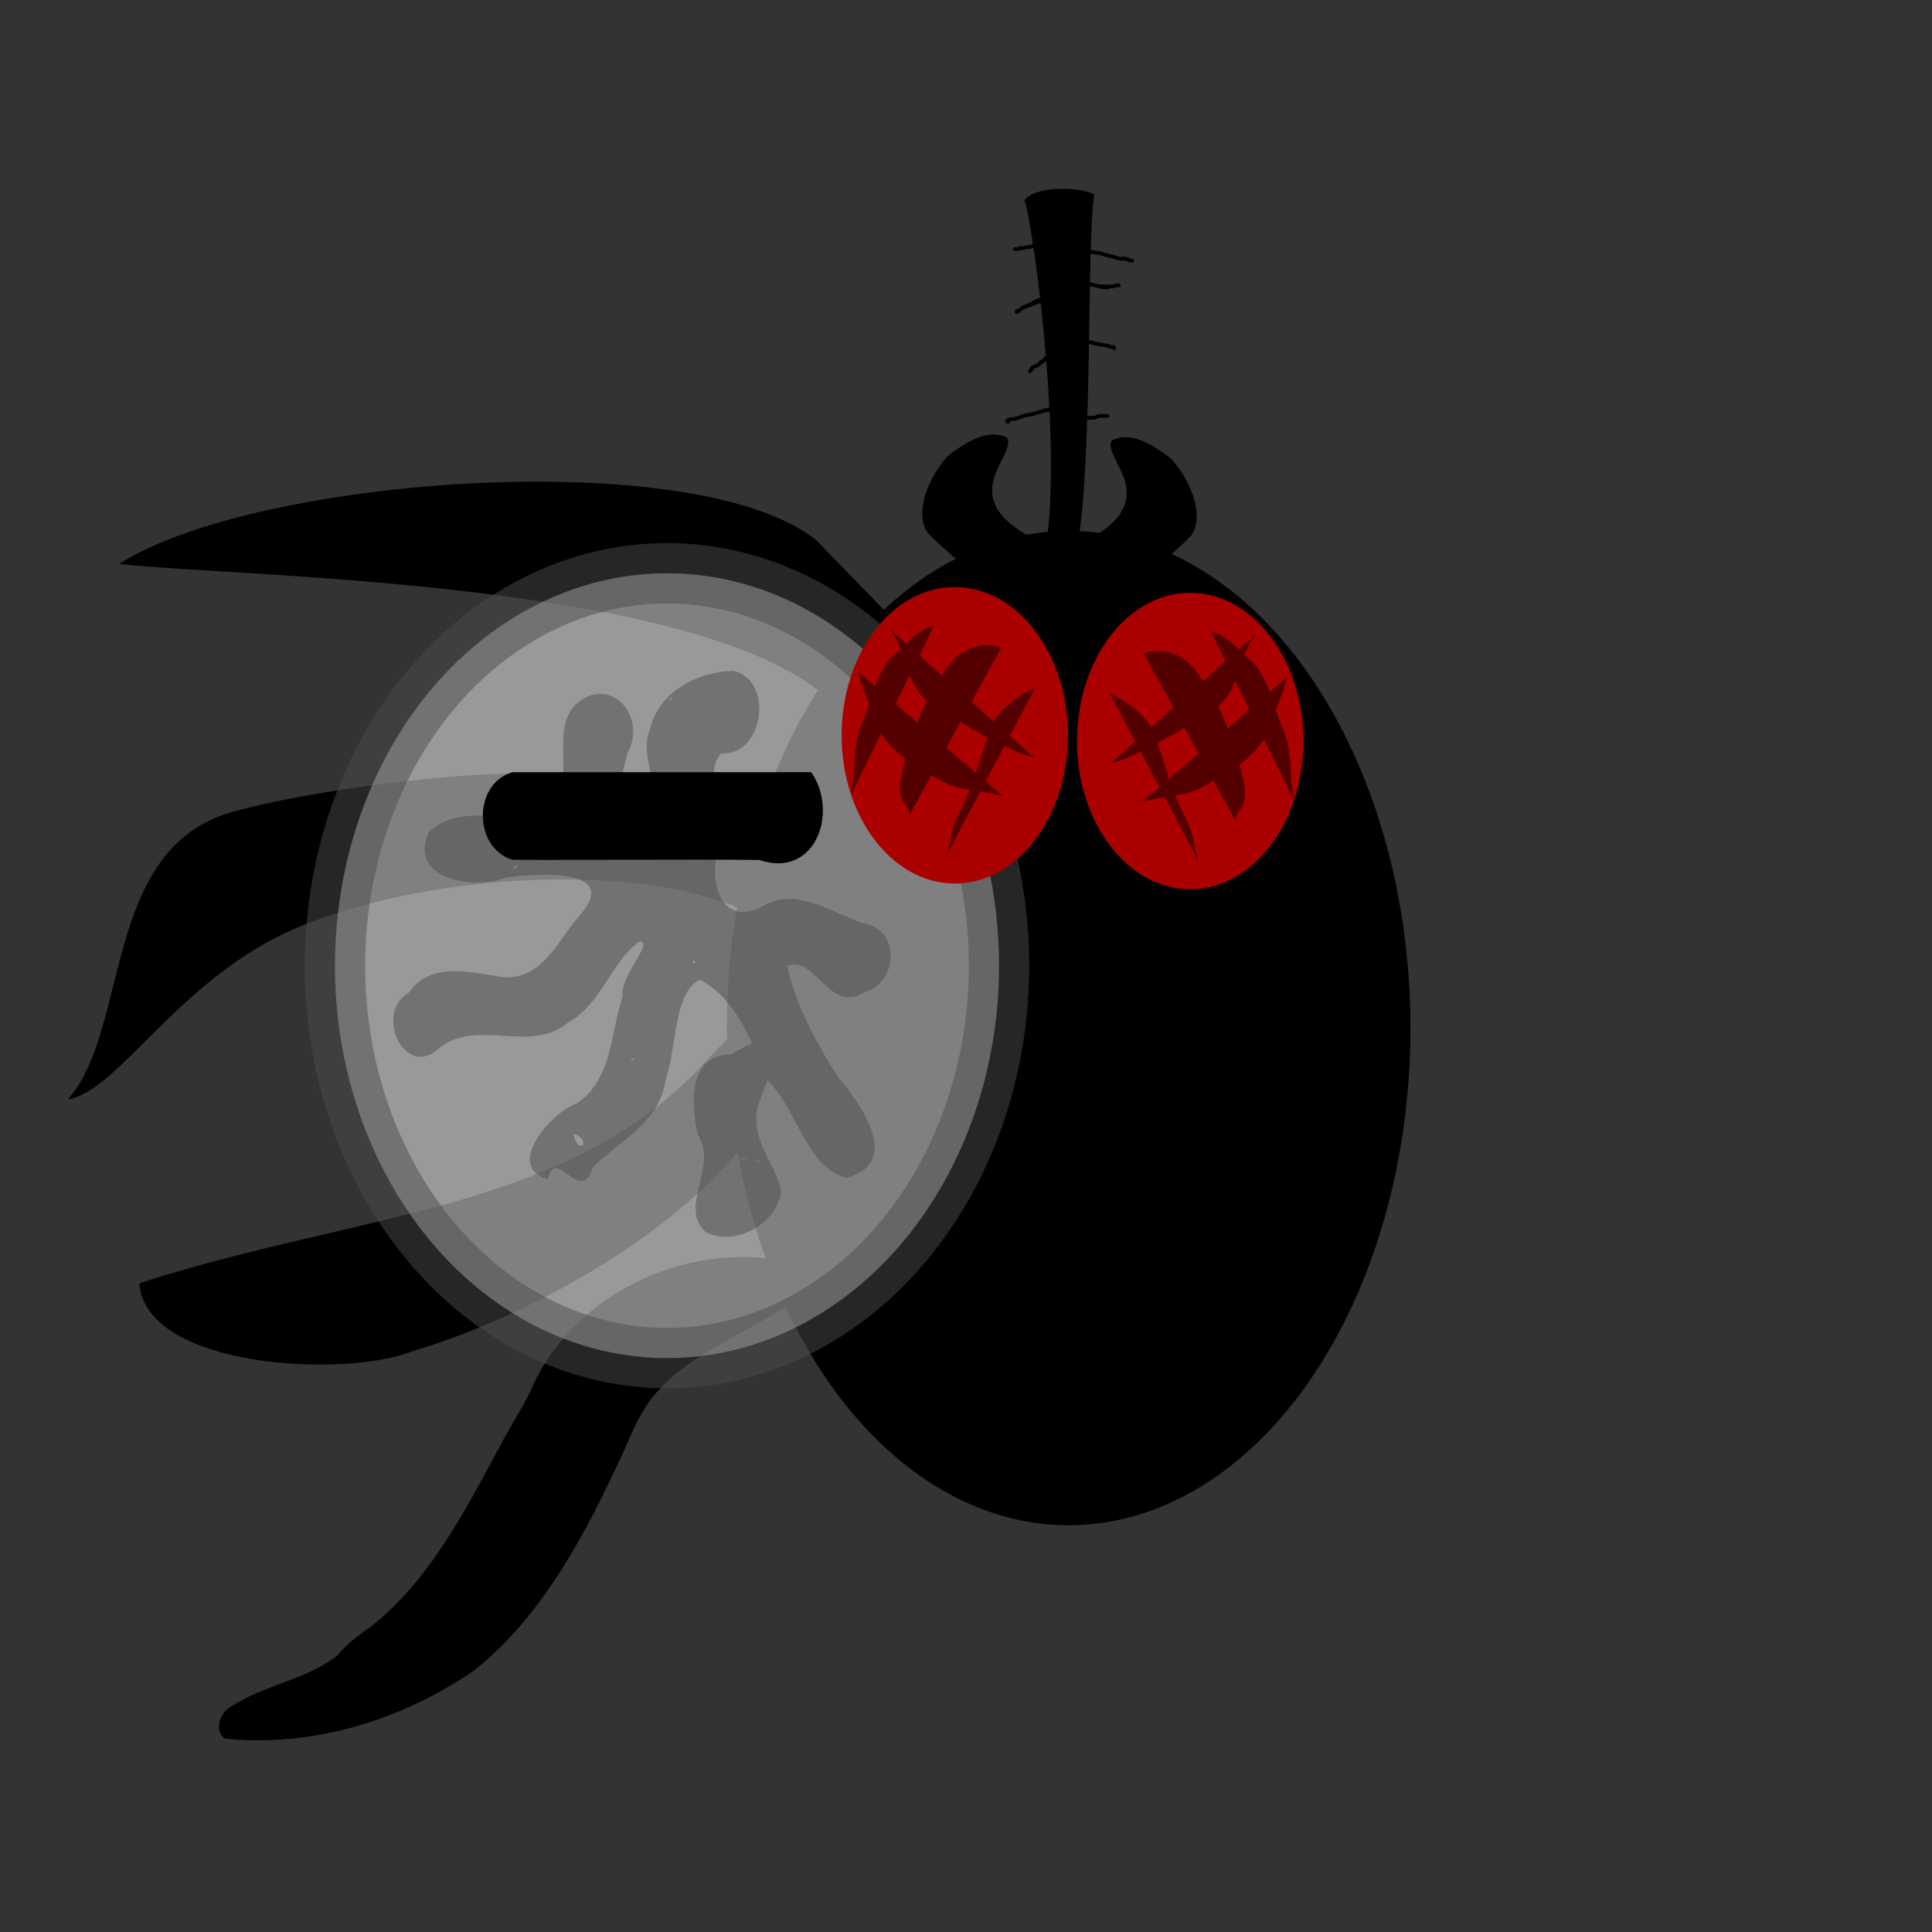 <?xml version="1.0" encoding="UTF-8" standalone="no"?>
<!-- Created with Inkscape (http://www.inkscape.org/) -->

<svg
   xmlns:dc="http://purl.org/dc/elements/1.1/"
   xmlns:cc="http://creativecommons.org/ns#"
   xmlns:rdf="http://www.w3.org/1999/02/22-rdf-syntax-ns#"
   xmlns:svg="http://www.w3.org/2000/svg"
   xmlns="http://www.w3.org/2000/svg"
   xmlns:sodipodi="http://sodipodi.sourceforge.net/DTD/sodipodi-0.dtd"
   xmlns:inkscape="http://www.inkscape.org/namespaces/inkscape"
   width="512"
   height="512"
   viewBox="0 0 135.467 135.467"
   version="1.1"
   id="svg841"
   inkscape:version="0.92.3 (unknown)"
   sodipodi:docname="spider.svg">
  <rect x="0" y="0" width="135.467" height="135.467" fill="#333333" stroke="none"/>
  <defs
     id="defs835" />
  <sodipodi:namedview
     id="base"
     pagecolor="#ffffff"
     bordercolor="#666666"
     borderopacity="1.0"
     inkscape:pageopacity="0.0"
     inkscape:pageshadow="2"
     inkscape:zoom="1.4"
     inkscape:cx="90.597386"
     inkscape:cy="416.36129"
     inkscape:document-units="px"
     inkscape:current-layer="layer8"
     showgrid="true"
     units="px"
     inkscape:window-width="1551"
     inkscape:window-height="876"
     inkscape:window-x="49"
     inkscape:window-y="24"
     inkscape:window-maximized="1"
     inkscape:snap-global="false">
    <inkscape:grid
       type="xygrid"
       id="grid1386" />
  </sodipodi:namedview>
  <g
     inkscape:label="Body"
     inkscape:groupmode="layer"
     id="layer1"
     transform="translate(0,-161.533)"
     style="display:inline">
    <ellipse
       style="opacity:1;fill:#000000;fill-opacity:1;stroke:none;stroke-width:4.172;stroke-linecap:round;stroke-linejoin:round;stroke-miterlimit:4;stroke-dasharray:none;stroke-dashoffset:0;stroke-opacity:1;paint-order:fill markers stroke"
       id="path816"
       cx="74.93"
       cy="233.62"
       rx="23.969"
       ry="34.86" />
  </g>
  <g
     inkscape:groupmode="layer"
     id="layer2"
     inkscape:label="Leg"
     >
    <path
       style="opacity:1;fill:#000000;fill-opacity:1;stroke:none;stroke-width:2.843;stroke-linecap:round;stroke-linejoin:round;stroke-miterlimit:4;stroke-dasharray:none;stroke-dashoffset:0;stroke-opacity:1;paint-order:fill markers stroke"
       d="M 70.362,60.335 C 71.126,50.86 63.17,44.137 57.272,37.909 48.871,31.096 17.806,33.448 8.352,39.546 17.169,40.543 55.124,40.673 59.965,51.527 c 2.272,2.984 5.88,12.302 10.397,8.808 z"
       id="path821"
       inkscape:connector-curvature="0"
       sodipodi:nodetypes="ccccc" />
  </g>
  <g
     inkscape:label="Leg 2"
     id="g839"
     inkscape:groupmode="layer"
     >
    <path
       sodipodi:nodetypes="ccscscc"
       inkscape:connector-curvature="0"
       id="path845"
       d="M 67.733,71.967 C 66.019,62.617 50.366,59.457 43.057,54.967 38.889,53.108 23.058,55.053 16.33,56.918 7.11,59.473 9.121,72.261 4.755,77.081 c 3.691,-0.555 7.992,-8.979 16.841,-12.342 12.186,-4.631 29.479,-3.937 33.816,1.411 2.967,2.295 8.864,10.361 12.322,5.817 z"
       style="display:inline;opacity:1;fill:#000000;fill-opacity:1;stroke:none;stroke-width:2.843;stroke-linecap:round;stroke-linejoin:round;stroke-miterlimit:4;stroke-dasharray:none;stroke-dashoffset:0;stroke-opacity:1;paint-order:fill markers stroke" />
  </g>
  <g
     inkscape:groupmode="layer"
     id="g843"
     inkscape:label="Leg 3"
     >
    <path
       style="opacity:1;fill:#000000;fill-opacity:1;stroke:none;stroke-width:2.843;stroke-linecap:round;stroke-linejoin:round;stroke-miterlimit:4;stroke-dasharray:none;stroke-dashoffset:0;stroke-opacity:1;paint-order:fill markers stroke"
       d="M 55.57,73.724 C 53.365,83.065 39.435,91.637 28.842,94.77 24.2,96.613 10.222,95.961 9.772,89.98 25.318,84.951 40.085,84.941 49.685,74.21 c 2.583,-2.868 6.216,-5.656 5.885,-0.486 z"
       id="path849"
       inkscape:connector-curvature="0"
       sodipodi:nodetypes="ccccc" />
  </g>
  <g
     inkscape:label="Leg 4"
     id="g847"
     inkscape:groupmode="layer"
     >
    <path
       style="opacity:1;fill:#000000;fill-opacity:1;stroke:none;stroke-width:2.843;stroke-linecap:round;stroke-linejoin:round;stroke-miterlimit:4;stroke-dasharray:none;stroke-dashoffset:0;stroke-opacity:1;paint-order:fill markers stroke"
       d="m 57.272,89.084 c -7.342,-2.792 -16.479,0.833 -19.846,7.944 -0.652,1.531 -1.625,2.901 -2.373,4.388 -2.453,4.504 -4.854,9.269 -8.932,12.547 -0.893,0.657 -1.78,1.25 -2.468,2.12 -2.219,1.725 -5.156,2.056 -7.477,3.595 -0.776,0.4 -1.191,1.726 -0.402,2.226 6.183,0.64 12.47,-1.315 17.539,-4.828 4.556,-3.688 7.431,-8.945 9.879,-14.167 0.95,-1.869 1.548,-3.976 3.056,-5.503 3.032,-3.262 7.638,-4.326 10.843,-7.363 0.266,-0.327 1.331,-1.156 0.373,-0.962 -0.064,0.002 -0.128,0.005 -0.192,0.007 z"
       id="path864"
       inkscape:connector-curvature="0" />
  </g>
  <g
     inkscape:groupmode="layer"
     id="layer3"
     inkscape:label="Wing"
     >
    <ellipse
       style="opacity:0.5;fill:#ffffff;fill-opacity:1;stroke:#4d4d4d;stroke-width:4.233;stroke-linecap:round;stroke-linejoin:round;stroke-miterlimit:4;stroke-dasharray:none;stroke-dashoffset:0;stroke-opacity:1;paint-order:fill markers stroke"
       id="path878"
       cx="46.769"
       cy="67.712"
       rx="23.283"
       ry="27.517" />
    <path
       style="color:#000000;font-style:normal;font-variant:normal;font-weight:normal;font-stretch:normal;font-size:medium;line-height:normal;font-family:sans-serif;font-variant-ligatures:normal;font-variant-position:normal;font-variant-caps:normal;font-variant-numeric:normal;font-variant-alternates:normal;font-feature-settings:normal;text-indent:0;text-align:start;text-decoration:none;text-decoration-line:none;text-decoration-style:solid;text-decoration-color:#000000;letter-spacing:normal;word-spacing:normal;text-transform:none;writing-mode:lr-tb;direction:ltr;text-orientation:mixed;dominant-baseline:auto;baseline-shift:baseline;text-anchor:start;white-space:normal;shape-padding:0;clip-rule:nonzero;display:inline;overflow:visible;visibility:visible;opacity:0.5;isolation:auto;mix-blend-mode:normal;color-interpolation:sRGB;color-interpolation-filters:linearRGB;solid-color:#000000;solid-opacity:1;vector-effect:none;fill:#4d4d4d;fill-opacity:1;fill-rule:nonzero;stroke:none;stroke-width:4.233;stroke-linecap:round;stroke-linejoin:round;stroke-miterlimit:4;stroke-dasharray:none;stroke-dashoffset:0;stroke-opacity:1;paint-order:fill markers stroke;color-rendering:auto;image-rendering:auto;shape-rendering:auto;text-rendering:auto;enable-background:accumulate"
       d="m 51.391,47.031 c -2.527,0.104 -5.171,1.437 -5.807,4.073 -1.059,2.429 1.903,6.094 0.018,7.763 -3.277,-0.593 -2.154,-3.84 -1.607,-6.062 1.434,-2.582 -1.233,-5.63 -3.693,-3.355 -1.808,2.036 0.295,5.478 -1.9,7.394 -2.567,1.079 -6.098,-0.674 -8.335,1.509 -1.509,3.29 3.145,4.075 5.382,3.18 1.939,-0.273 7.987,-0.763 5.34,2.488 -1.631,1.74 -2.606,4.656 -5.509,4.502 -2.189,-0.332 -5.094,-1.164 -6.612,1.077 -2.507,1.443 -0.244,6.252 2.215,3.82 2.684,-2.002 6.307,0.475 8.925,-1.705 2.367,-1.295 2.983,-4.218 5.036,-5.714 1.08,0.023 -1.471,2.533 -1.182,3.872 -0.89,2.578 -0.691,5.798 -3.232,7.506 -1.825,0.62 -5.073,4.44 -2.025,5.3 0.627,-2.43 2.245,1.963 3.189,-0.859 1.907,-1.857 4.695,-3.168 5.075,-6.115 0.777,-2.106 0.549,-6.231 2.434,-7.012 2.641,1.461 3.615,4.432 4.745,7.087 2.071,2.015 2.636,6.04 5.504,6.808 3.968,-1.077 0.989,-5.187 -0.602,-7.09 -1.533,-2.375 -2.959,-5.06 -3.555,-7.773 1.972,-0.832 2.963,3.497 5.479,1.82 2.382,-0.729 2.428,-4.499 -0.22,-4.823 -2.163,-0.745 -4.588,-2.525 -6.871,-1.236 -3.111,1.774 -4.076,-1.976 -3.056,-4.25 0.712,-2.117 -1.441,-4.655 0.044,-6.429 2.929,0.307 3.782,-5.139 0.821,-5.774 z m 5.743,25.945 0.005,0.037 z M 47.144,48.838 c 0.031,0.279 -0.429,0.497 0,0 z m -0.348,1.082 0.037,0.322 z m -7.212,1.593 0.016,0.147 z m -3.214,9.11 c -0.296,0.536 -0.735,0.301 0,0 z m 11.821,4.69 -0.052,0.327 z m -1.33,0.284 -0.026,0.009 z m 1.405,0.69 c 0.074,0.288 0.053,0.206 0,0 z m 0.393,1.042 c 0.297,0.21 -0.271,0.325 0,0 z m -17.166,0.814 0.14,0.014 z m 20.728,3.604 0.065,0.048 z m -0.982,2.205 c -2.971,-0.071 -2.825,3.602 -2.291,5.628 1.422,2.308 -1.41,5.04 0.531,6.812 2.055,1.06 5.064,-0.607 5.291,-2.889 -0.438,-2.046 -2.297,-3.733 -1.586,-6.093 0.677,-1.874 2.927,-6.494 -1.945,-3.458 z m -0.993,0.192 -0.091,0.018 z m -6.019,0.13 c 0.409,-0.165 0.151,0.2 0,0 z m -4.026,5.217 c 1.379,0.431 0.346,1.678 0,0 z m 3.513,0.652 -0.077,0.101 z m 8.526,1.055 c 0.531,0.139 -1.205,-0.009 0,0 z m 0.727,0.172 c 0.377,-0.053 0.433,0.382 0,0 z"
       id="path880"
       inkscape:connector-curvature="0"
       sodipodi:nodetypes="cccccccccccccccccccccccccccccccccccccccccccccccccccccccccccccccccccccccccccccccc" />
  </g>
  <g
     inkscape:groupmode="layer"
     id="layer4"
     inkscape:label="Eye"
     >
    <path
       style="opacity:0.5;fill:#ff0000;fill-opacity:1;stroke:none;stroke-width:4.233;stroke-linecap:round;stroke-linejoin:round;stroke-miterlimit:4;stroke-dasharray:none;stroke-dashoffset:0;stroke-opacity:1;paint-order:fill markers stroke"
       d="m 70.296,44.952 c 0,1.169 -1.983,0.814 -3.152,0.814 -1.169,0 -1.836,1.35 -2.451,0.356 -0.286,-4.106 5.493,-3.915 5.603,-1.169 z"
       id="path932"
       inkscape:connector-curvature="0"
       sodipodi:nodetypes="cscc" />
  </g>
  <g
     inkscape:groupmode="layer"
     id="layer5"
     inkscape:label="Mandible"
     >
    <path
       style="opacity:1;fill:#000000;fill-opacity:1;stroke:none;stroke-width:7.708;stroke-linecap:round;stroke-linejoin:round;stroke-miterlimit:4;stroke-dasharray:none;stroke-dashoffset:0;stroke-opacity:1;paint-order:fill markers stroke"
       d="m 70.276,41.708 c -1.646,-1.107 -3.855,-2.963 -5.205,-4.308 -1.008,-1.368 -4.1e-4,-3.943 1.418,-5.455 1.092,-0.833 2.757,-1.978 4.123,-1.248 0.727,1.265 -3.75,4.051 1.694,6.984 0.424,1.211 2.273,0.756 3.301,1.538 0.561,0.604 1.083,1.393 1.968,1.515"
       id="path952"
       inkscape:connector-curvature="0"
       sodipodi:nodetypes="ccccccc" />
    <path
       sodipodi:nodetypes="ccccccc"
       inkscape:connector-curvature="0"
       id="path963"
       d="m 78.295,41.897 c 1.646,-1.107 3.855,-2.963 5.205,-4.308 1.008,-1.368 4.1e-4,-3.943 -1.418,-5.455 -1.092,-0.833 -2.757,-1.978 -4.123,-1.248 -0.727,1.265 3.75,4.051 -1.694,6.984 -0.424,1.211 -2.273,0.756 -3.301,1.538 -0.561,0.604 -1.083,1.393 -1.968,1.515"
       style="opacity:1;fill:#000000;fill-opacity:1;stroke:none;stroke-width:7.708;stroke-linecap:round;stroke-linejoin:round;stroke-miterlimit:4;stroke-dasharray:none;stroke-dashoffset:0;stroke-opacity:1;paint-order:fill markers stroke" />
  </g>
  <g
     inkscape:groupmode="layer"
     id="layer6"
     inkscape:label="Fly Eye">
    <g
       id="g5343">
      <ellipse
         ry="10.394"
         rx="7.937"
         cy="51.556"
         cx="66.949"
         id="path5272"
         style="opacity:1;fill:#aa0000;fill-opacity:1;stroke:none;stroke-width:4.233;stroke-linecap:round;stroke-linejoin:round;stroke-miterlimit:4;stroke-dasharray:none;stroke-dashoffset:0;stroke-opacity:1;paint-order:fill markers stroke" />
      <path
         inkscape:connector-curvature="0"
         id="path5282"
         d="m 65.484,43.902 c -0.976,0.181 -1.657,0.964 -2.342,1.616 -0.355,0.333 -0.771,0.613 -1.014,1.048 -0.876,1.315 -1.105,2.919 -1.772,4.33 -0.414,1.163 -0.471,2.41 -0.491,3.632 -0.08,0.357 -0.224,0.72 -0.144,1.091"
         style="opacity:1;fill:#550000;fill-opacity:1;stroke:none;stroke-width:4.233;stroke-linecap:round;stroke-linejoin:round;stroke-miterlimit:4;stroke-dasharray:none;stroke-dashoffset:0;stroke-opacity:1;paint-order:fill markers stroke" />
      <path
         inkscape:connector-curvature="0"
         id="path5284"
         d="m 70.209,45.414 c -1.334,-0.524 -2.917,0.128 -3.706,1.274 -0.385,0.599 -0.858,1.139 -1.186,1.775 -0.715,1.288 -1.163,2.698 -1.677,4.072 -0.155,1.064 -0.704,2.1 -0.482,3.195 0.061,0.53 0.581,0.873 0.625,1.401"
         style="opacity:1;fill:#550000;fill-opacity:1;stroke:none;stroke-width:4.233;stroke-linecap:round;stroke-linejoin:round;stroke-miterlimit:4;stroke-dasharray:none;stroke-dashoffset:0;stroke-opacity:1;paint-order:fill markers stroke" />
      <path
         inkscape:connector-curvature="0"
         id="path5286"
         d="m 72.571,48.249 c -1.11,0.447 -2.113,1.198 -2.801,2.181 -0.795,1.609 -1.112,3.399 -1.819,5.043 -0.422,1.117 -1.174,2.132 -1.278,3.351 -0.064,0.353 -0.237,0.683 -0.244,1.047"
         style="opacity:1;fill:#550000;fill-opacity:1;stroke:none;stroke-width:4.233;stroke-linecap:round;stroke-linejoin:round;stroke-miterlimit:4;stroke-dasharray:none;stroke-dashoffset:0;stroke-opacity:1;paint-order:fill markers stroke" />
      <path
         inkscape:connector-curvature="0"
         id="path5288"
         d="m 62.366,44.091 c 1.129,1.367 1.068,3.348 2.264,4.674 0.56,0.646 1.306,1.083 2.061,1.462 0.585,0.298 1.099,0.713 1.687,1.006 1.159,0.632 2.326,1.265 3.566,1.722 0.21,0.064 0.421,0.128 0.627,0.207"
         style="opacity:1;fill:#550000;fill-opacity:1;stroke:none;stroke-width:4.233;stroke-linecap:round;stroke-linejoin:round;stroke-miterlimit:4;stroke-dasharray:none;stroke-dashoffset:0;stroke-opacity:1;paint-order:fill markers stroke" />
      <path
         inkscape:connector-curvature="0"
         id="path5290"
         d="m 60.193,47.115 c 0.204,1.14 0.815,2.157 1.05,3.289 0.651,1.663 2.096,2.854 3.609,3.716 0.561,0.308 1.131,0.601 1.697,0.899 0.974,0.404 2.053,0.369 3.061,0.64 0.232,0.047 0.464,0.096 0.694,0.149"
         style="opacity:1;fill:#550000;fill-opacity:1;stroke:none;stroke-width:4.233;stroke-linecap:round;stroke-linejoin:round;stroke-miterlimit:4;stroke-dasharray:none;stroke-dashoffset:0;stroke-opacity:1;paint-order:fill markers stroke" />
    </g>
    <g
       id="g5357"
       transform="matrix(-1,0,0,1,150.402,0.401)">
      <ellipse
         style="opacity:1;fill:#aa0000;fill-opacity:1;stroke:none;stroke-width:4.233;stroke-linecap:round;stroke-linejoin:round;stroke-miterlimit:4;stroke-dasharray:none;stroke-dashoffset:0;stroke-opacity:1;paint-order:fill markers stroke"
         id="ellipse5345"
         cx="66.949"
         cy="51.556"
         rx="7.937"
         ry="10.394" />
      <path
         style="opacity:1;fill:#550000;fill-opacity:1;stroke:none;stroke-width:4.233;stroke-linecap:round;stroke-linejoin:round;stroke-miterlimit:4;stroke-dasharray:none;stroke-dashoffset:0;stroke-opacity:1;paint-order:fill markers stroke"
         d="m 65.484,43.902 c -0.976,0.181 -1.657,0.964 -2.342,1.616 -0.355,0.333 -0.771,0.613 -1.014,1.048 -0.876,1.315 -1.105,2.919 -1.772,4.33 -0.414,1.163 -0.471,2.41 -0.491,3.632 -0.08,0.357 -0.224,0.72 -0.144,1.091"
         id="path5347"
         inkscape:connector-curvature="0" />
      <path
         style="opacity:1;fill:#550000;fill-opacity:1;stroke:none;stroke-width:4.233;stroke-linecap:round;stroke-linejoin:round;stroke-miterlimit:4;stroke-dasharray:none;stroke-dashoffset:0;stroke-opacity:1;paint-order:fill markers stroke"
         d="m 70.209,45.414 c -1.334,-0.524 -2.917,0.128 -3.706,1.274 -0.385,0.599 -0.858,1.139 -1.186,1.775 -0.715,1.288 -1.163,2.698 -1.677,4.072 -0.155,1.064 -0.704,2.1 -0.482,3.195 0.061,0.53 0.581,0.873 0.625,1.401"
         id="path5349"
         inkscape:connector-curvature="0" />
      <path
         style="opacity:1;fill:#550000;fill-opacity:1;stroke:none;stroke-width:4.233;stroke-linecap:round;stroke-linejoin:round;stroke-miterlimit:4;stroke-dasharray:none;stroke-dashoffset:0;stroke-opacity:1;paint-order:fill markers stroke"
         d="m 72.571,48.249 c -1.11,0.447 -2.113,1.198 -2.801,2.181 -0.795,1.609 -1.112,3.399 -1.819,5.043 -0.422,1.117 -1.174,2.132 -1.278,3.351 -0.064,0.353 -0.237,0.683 -0.244,1.047"
         id="path5351"
         inkscape:connector-curvature="0" />
      <path
         style="opacity:1;fill:#550000;fill-opacity:1;stroke:none;stroke-width:4.233;stroke-linecap:round;stroke-linejoin:round;stroke-miterlimit:4;stroke-dasharray:none;stroke-dashoffset:0;stroke-opacity:1;paint-order:fill markers stroke"
         d="m 62.366,44.091 c 1.129,1.367 1.068,3.348 2.264,4.674 0.56,0.646 1.306,1.083 2.061,1.462 0.585,0.298 1.099,0.713 1.687,1.006 1.159,0.632 2.326,1.265 3.566,1.722 0.21,0.064 0.421,0.128 0.627,0.207"
         id="path5353"
         inkscape:connector-curvature="0" />
      <path
         style="opacity:1;fill:#550000;fill-opacity:1;stroke:none;stroke-width:4.233;stroke-linecap:round;stroke-linejoin:round;stroke-miterlimit:4;stroke-dasharray:none;stroke-dashoffset:0;stroke-opacity:1;paint-order:fill markers stroke"
         d="m 60.193,47.115 c 0.204,1.14 0.815,2.157 1.05,3.289 0.651,1.663 2.096,2.854 3.609,3.716 0.561,0.308 1.131,0.601 1.697,0.899 0.974,0.404 2.053,0.369 3.061,0.64 0.232,0.047 0.464,0.096 0.694,0.149"
         id="path5355"
         inkscape:connector-curvature="0" />
    </g>
  </g>
  <g
     inkscape:groupmode="layer"
     id="layer7"
     inkscape:label="Fly Sucker">
    <path
       style="opacity:1;fill:#000000;fill-opacity:1;stroke:none;stroke-width:4.233;stroke-linecap:round;stroke-linejoin:round;stroke-miterlimit:4;stroke-dasharray:none;stroke-dashoffset:0;stroke-opacity:1;paint-order:fill markers stroke"
       d="m 73.365,38.181 c 1.168,-8.082 -1.17,-23.888 -1.55,-24.12 0.711,-1.005 3.781,-1.016 4.92,-0.433 -0.549,2.894 -0.099,18.58 -1.179,24.605 -0.418,2.335 -1.407,1.232 -2.265,0.334 0.025,-0.129 0.05,-0.257 0.075,-0.386 z"
       id="path5360"
       inkscape:connector-curvature="0"
       sodipodi:nodetypes="cccscc" />
    <path
       style="opacity:1;fill:#000000;fill-opacity:1;stroke:#000000;stroke-width:0.265;stroke-linecap:round;stroke-linejoin:round;stroke-miterlimit:4;stroke-dasharray:none;stroke-dashoffset:0;stroke-opacity:1;paint-order:fill markers stroke"
       d="m 73.299,17.267 c -0.223,0 -0.445,0 -0.668,0 -0.089,0 -0.179,-0.013 -0.267,0 -0.07,0.01 -0.131,0.055 -0.2,0.067 -0.066,0.011 -0.135,-0.011 -0.2,0 -0.069,0.012 -0.131,0.055 -0.2,0.067 -0.066,0.011 -0.135,-0.011 -0.2,0 -0.069,0.012 -0.131,0.053 -0.2,0.067 -0.066,0.013 -0.134,0 -0.2,0"
       id="path5372"
       inkscape:connector-curvature="0" />
    <path
       style="opacity:1;fill:#000000;fill-opacity:1;stroke:#000000;stroke-width:0.265;stroke-linecap:round;stroke-linejoin:round;stroke-miterlimit:4;stroke-dasharray:none;stroke-dashoffset:0;stroke-opacity:1;paint-order:fill markers stroke"
       d="m 74.1,20.808 c -0.134,0 -0.268,-0.015 -0.401,0 -0.002,1.93e-4 -0.393,0.131 -0.401,0.134 -0.177,0.05 -0.363,0.069 -0.535,0.134 -0.093,0.035 -0.178,0.089 -0.267,0.134 -0.089,0.045 -0.178,0.089 -0.267,0.134 -0.089,0.045 -0.176,0.094 -0.267,0.134 -0.3,0.128 -0.116,-0.014 -0.401,0.2 -0.05,0.038 -0.077,0.105 -0.134,0.134 -0.084,0.042 -0.134,-0.096 -0.134,0.067"
       id="path5374"
       inkscape:connector-curvature="0" />
    <path
       style="opacity:1;fill:#000000;fill-opacity:1;stroke:#000000;stroke-width:0.265;stroke-linecap:round;stroke-linejoin:round;stroke-miterlimit:4;stroke-dasharray:none;stroke-dashoffset:0;stroke-opacity:1;paint-order:fill markers stroke"
       d="m 74.435,24.683 c -0.177,0.071 -0.351,0.148 -0.535,0.2 -0.233,0.067 -0.327,0.052 -0.535,0.2 -0.077,0.055 -0.128,0.14 -0.2,0.2 -0.062,0.051 -0.139,0.082 -0.2,0.134 -0.073,0.06 -0.122,0.148 -0.2,0.2 -0.109,0.036 -0.236,0.068 -0.334,0.134 -0.026,0.017 -0.045,0.045 -0.067,0.067 -0.022,0.022 -0.053,0.039 -0.067,0.067 -0.098,0.197 0.155,-0.088 -0.067,0.134"
       id="path5376"
       inkscape:connector-curvature="0" />
    <path
       style="opacity:1;fill:#000000;fill-opacity:1;stroke:#000000;stroke-width:0.265;stroke-linecap:round;stroke-linejoin:round;stroke-miterlimit:4;stroke-dasharray:none;stroke-dashoffset:0;stroke-opacity:1;paint-order:fill markers stroke"
       d="m 74.234,28.692 c -0.2,0 -0.402,-0.023 -0.601,0 -0.252,0.03 -1.002,0.284 -1.203,0.334 -0.22,0.055 -0.449,0.073 -0.668,0.134 -0.183,0.051 -0.351,0.151 -0.535,0.2 -0.152,0.041 -0.32,0.012 -0.468,0.067 -0.409,0.154 0.132,0.134 -0.134,0.134"
       id="path5378"
       inkscape:connector-curvature="0" />
    <path
       style="opacity:1;fill:#000000;fill-opacity:1;stroke:#000000;stroke-width:0.265;stroke-linecap:round;stroke-linejoin:round;stroke-miterlimit:4;stroke-dasharray:none;stroke-dashoffset:0;stroke-opacity:1;paint-order:fill markers stroke"
       d="m 75.704,17.4 c 0.172,0.064 0.363,0.069 0.535,0.134 0.093,0.035 0.171,0.109 0.267,0.134 0.174,0.044 0.358,0.032 0.535,0.067 0.159,0.032 0.311,0.092 0.468,0.134 0.177,0.047 0.357,0.086 0.535,0.134 0.157,0.042 0.307,0.109 0.468,0.134 0.132,0.02 0.269,-0.024 0.401,0 0.118,0.021 0.22,0.096 0.334,0.134 0.042,0.014 0.089,0 0.134,0"
       id="path5380"
       inkscape:connector-curvature="0" />
    <path
       style="opacity:1;fill:#000000;fill-opacity:1;stroke:#000000;stroke-width:0.265;stroke-linecap:round;stroke-linejoin:round;stroke-miterlimit:4;stroke-dasharray:none;stroke-dashoffset:0;stroke-opacity:1;paint-order:fill markers stroke"
       d="m 75.905,19.873 c 0.575,0 0.22,-0.042 0.601,0.067 0.088,0.025 0.178,0.045 0.267,0.067 0.282,0.07 0.574,0.17 0.869,0.134 0.091,-0.011 0.176,-0.054 0.267,-0.067 0.066,-0.009 0.135,0.011 0.2,0 0.069,-0.012 0.132,-0.05 0.2,-0.067 0.043,-0.011 0.089,0 0.134,0"
       id="path5382"
       inkscape:connector-curvature="0" />
    <path
       style="opacity:1;fill:#000000;fill-opacity:1;stroke:#000000;stroke-width:0.265;stroke-linecap:round;stroke-linejoin:round;stroke-miterlimit:4;stroke-dasharray:none;stroke-dashoffset:0;stroke-opacity:1;paint-order:fill markers stroke"
       d="m 75.704,23.748 c 0.089,0.022 0.18,0.038 0.267,0.067 0.047,0.016 0.087,0.048 0.134,0.067 0.207,0.083 0.451,0.157 0.668,0.2 0.335,0.067 0.672,0.106 1.002,0.2 0.068,0.019 0.131,0.053 0.2,0.067 0.044,0.009 0.094,-0.02 0.134,0 0.02,0.01 0,0.045 0,0.067"
       id="path5384"
       inkscape:connector-curvature="0" />
    <path
       style="opacity:1;fill:#000000;fill-opacity:1;stroke:#000000;stroke-width:0.265;stroke-linecap:round;stroke-linejoin:round;stroke-miterlimit:4;stroke-dasharray:none;stroke-dashoffset:0;stroke-opacity:1;paint-order:fill markers stroke"
       d="m 75.838,29.227 c 0.22,0.09 0.439,0.067 0.668,0.067 0.067,0 0.135,0.011 0.2,0 0.139,-0.023 0.262,-0.11 0.401,-0.134 0.066,-0.011 0.134,0 0.2,0 0.111,0 0.223,0 0.334,0"
       id="path5386"
       inkscape:connector-curvature="0" />
  </g>
  <g
     inkscape:groupmode="layer"
     id="layer8"
     inkscape:label="Fly Leg">
    <path
       style="opacity:1;fill:#000000;fill-opacity:1;stroke:#000000;stroke-width:0.265;stroke-linecap:round;stroke-linejoin:round;stroke-miterlimit:4;stroke-dasharray:none;stroke-dashoffset:0;stroke-opacity:1;paint-order:fill markers stroke"
       d="m 35.965,54.275 c 6.949,0 13.898,0 20.847,0 1.831,2.768 0.209,7.196 -3.551,5.892 -5.765,-0.064 -11.53,0.019 -17.296,-0.012 -2.616,-0.787 -2.655,-5.117 0,-5.88 z"
       id="rect5389"
       inkscape:connector-curvature="0" />
  </g>
</svg>
